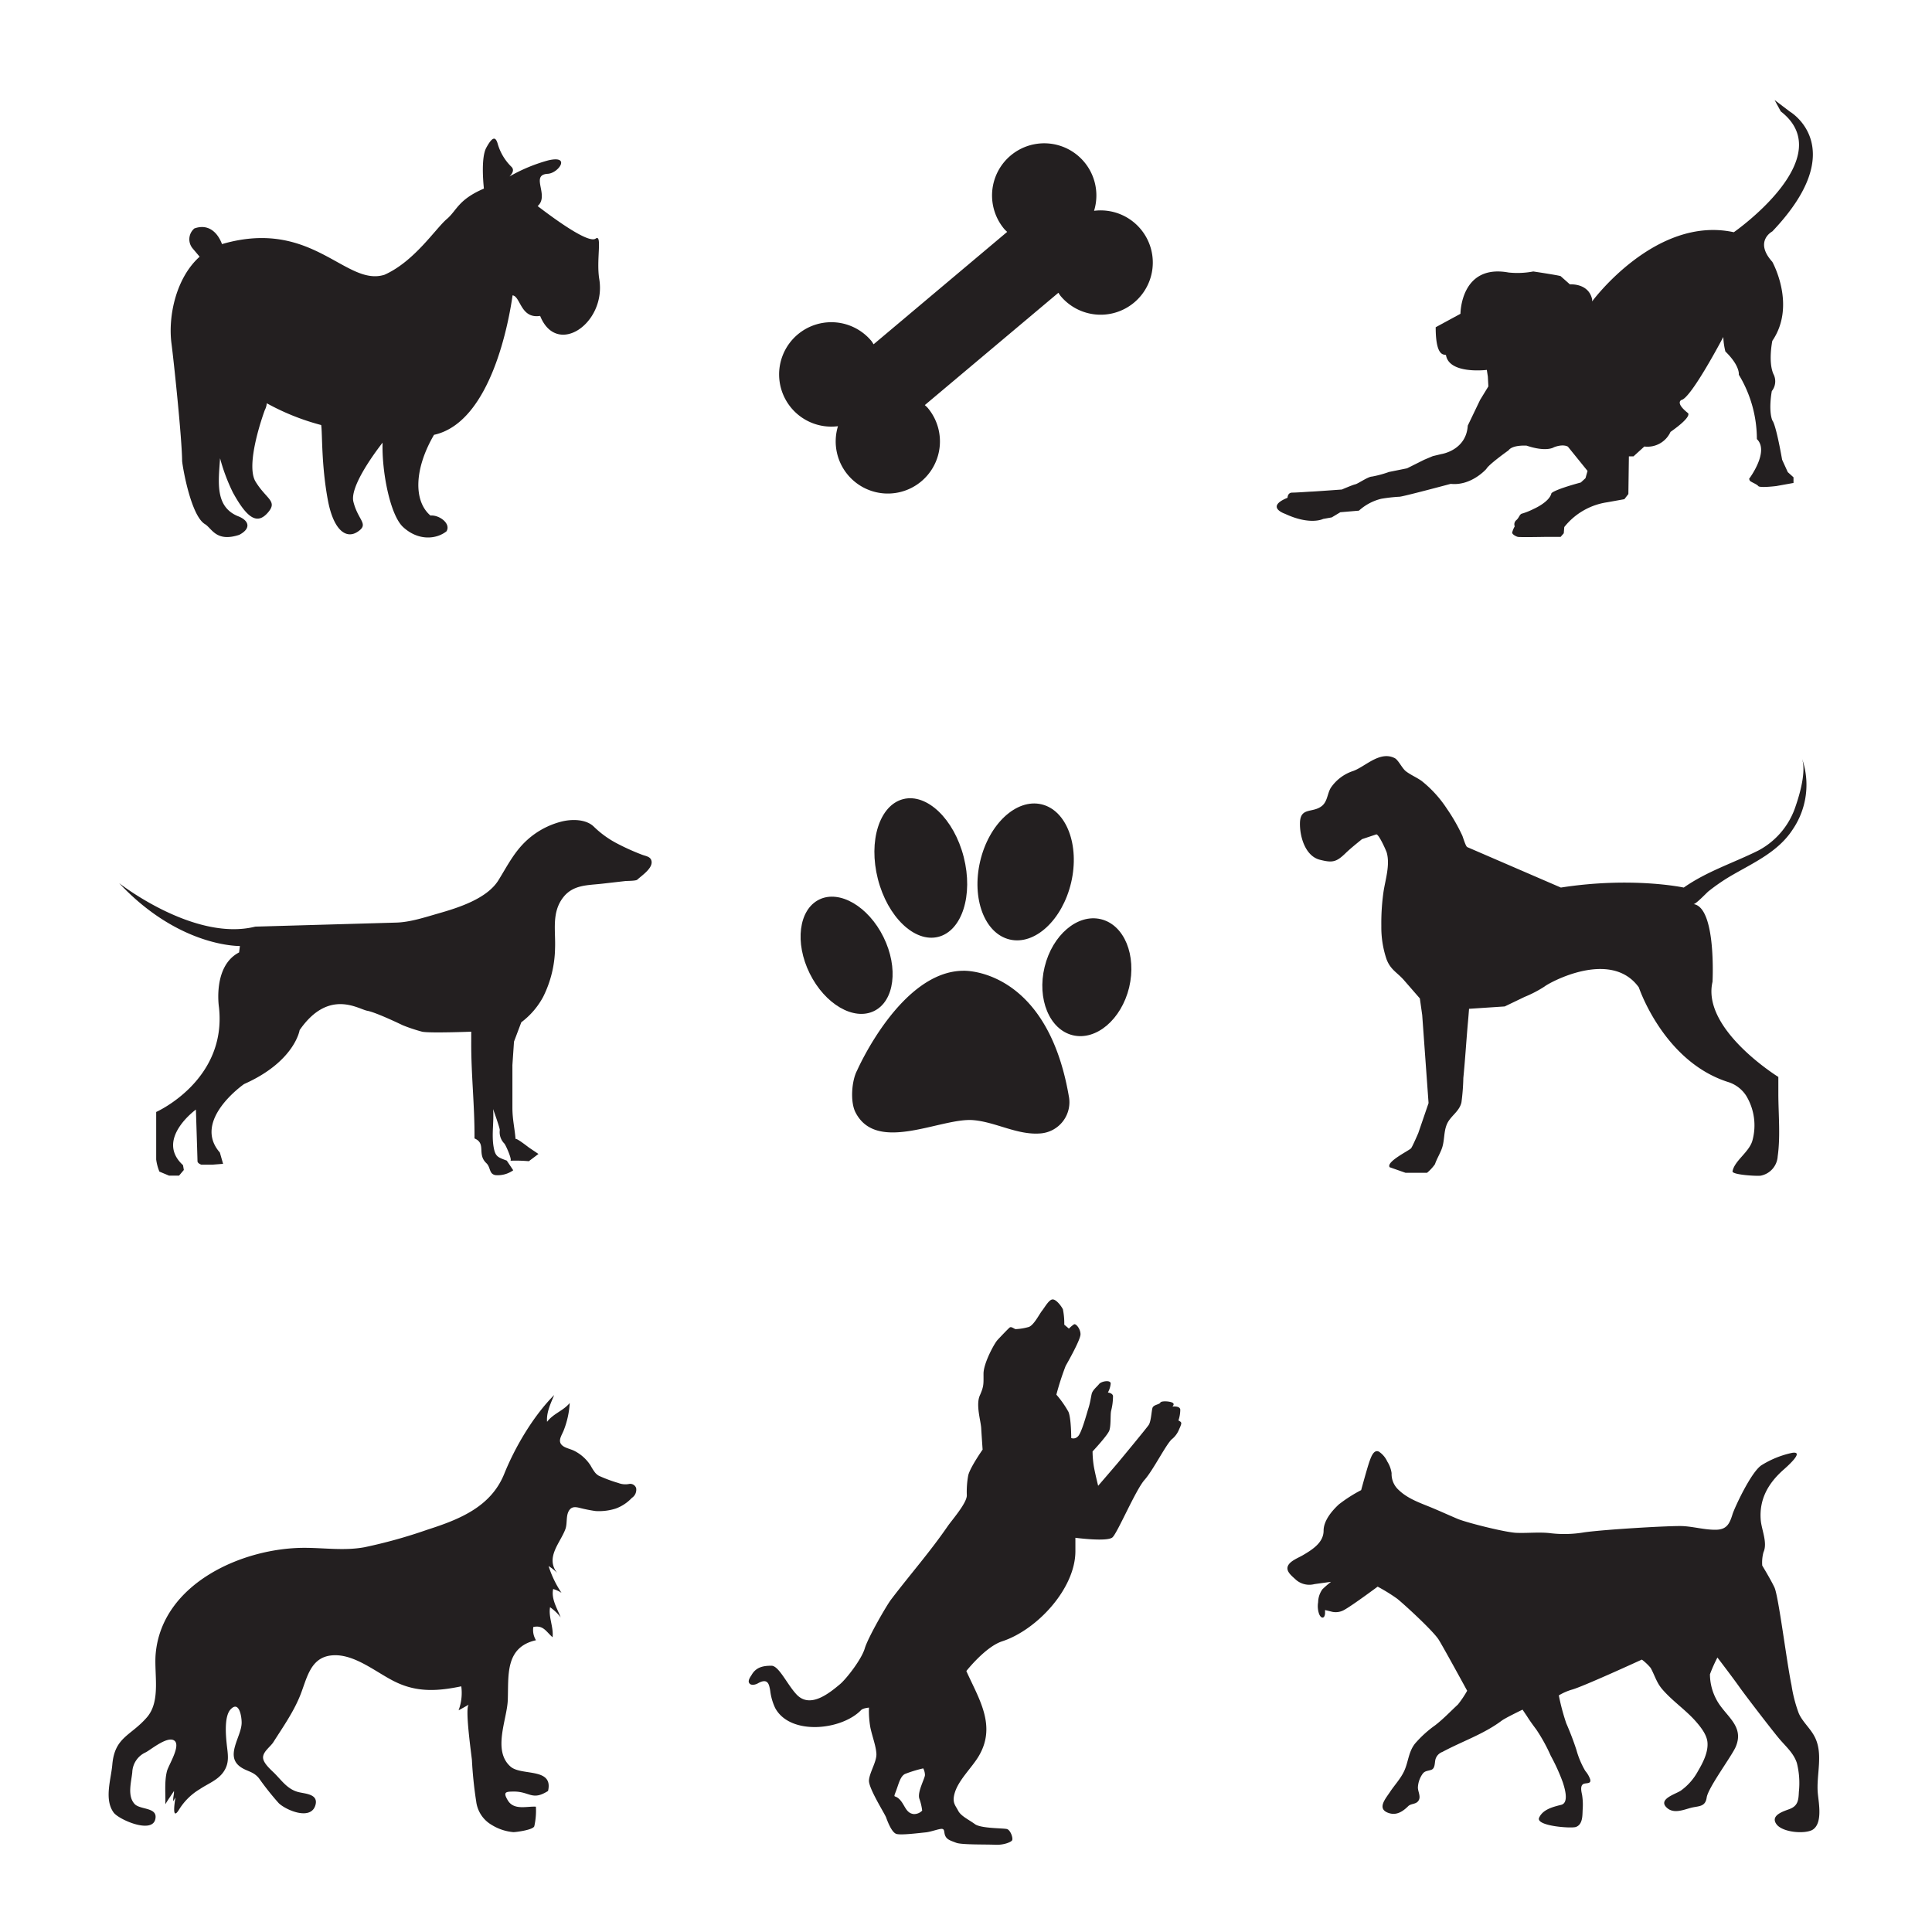 <?xml version="1.0"?>
<svg xmlns="http://www.w3.org/2000/svg" viewBox="0 0 450 450">
  <title>dog-vectors</title>
  <g id="Background"/>
  <g id="Dogs">
    <path d="M423.41,417.77c-.43-4.37,1.4-9.32-.82-13.39-1-1.88-2.76-3.36-3.62-5.31a33,33,0,0,1-1.7-6.58c-1.11-5.29-3-20.6-3.95-22.71-.82-1.77-2.86-5.13-2.86-5.13a9.09,9.09,0,0,1,.29-3.11c1-2.21-.46-5.22-.64-7.51-.39-4.85,1.78-8.59,5.29-11.69.74-.66,5.1-4.45,2-3.94a22.13,22.13,0,0,0-7,2.81c-2.49,1.46-6.44,10.12-6.85,11.45-.69,2.24-1.34,3.62-3.91,3.65s-5.09-.71-7.63-.85-18,.75-23.07,1.46a27.39,27.39,0,0,1-7.67.21c-2.61-.34-5.35,0-8-.1-2.44-.06-11.55-2.34-13.75-3.25-2.36-1-4.67-2.07-7-3s-4.87-1.92-6.73-3.73a5,5,0,0,1-1.66-3.93,6.78,6.78,0,0,0-1-2.69,5.55,5.55,0,0,0-1.93-2.3c-1.22-.63-1.85,1.26-2.16,2.09-.52,1.4-2,6.86-2,6.86a33.63,33.63,0,0,0-5.19,3.32c-1.62,1.49-3.56,3.8-3.56,6.13,0,2.76-2.61,4.4-4.78,5.68-1.06.64-3.13,1.37-3.57,2.63s1.13,2.37,1.93,3.14a4.74,4.74,0,0,0,4.25,1c.48-.08,3.9-.54,3.9-.54a24.85,24.85,0,0,0-2,1.73,5.32,5.32,0,0,0-1,3,5.57,5.57,0,0,0,.22,2.75c.49,1.21,1.33,1.11,1.39-.18v-.73l1.71.42a4,4,0,0,0,2.84-.5c2-1.13,7.7-5.37,7.7-5.37a40.66,40.66,0,0,1,4.56,2.82c1.74,1.4,8.44,7.56,9.67,9.55s6.62,11.88,6.62,11.88a23.88,23.88,0,0,1-2.15,3.2c-1.78,1.65-3.37,3.35-5.3,4.84a26.26,26.26,0,0,0-4.68,4.25c-1.52,1.91-1.54,4.14-2.48,6.28-.83,1.86-2.26,3.34-3.36,5-1,1.52-3.11,3.87-.44,4.86,1.91.71,3.39-.28,4.68-1.55.73-.71,2-.34,2.52-1.51.39-.91-.3-2-.26-2.91a5.93,5.93,0,0,1,1.06-3.06c.55-.8,1.27-.69,2.09-1s.75-1.48.9-2.27a2.59,2.59,0,0,1,1.65-1.88c4.6-2.48,9.59-4.12,13.81-7.28.88-.66,4.86-2.57,4.86-2.57s.78,1.16,1,1.48c.69,1.11,1.43,2.11,2.21,3.16a39.33,39.33,0,0,1,3.36,6.1,44.58,44.58,0,0,1,2.82,6.22c.37,1.17,1.53,4.73-.39,5.21s-4.27,1.06-5.14,3,7.5,2.55,8.58,2.15c1.58-.58,1.5-2.62,1.56-4a14.74,14.74,0,0,0-.13-3.45c-.16-.79-.59-2.41.58-2.65.66-.14,1.57,0,1.3-1a6.1,6.1,0,0,0-1.13-1.94,20.15,20.15,0,0,1-2.07-4.9c-.69-2.12-1.49-4.19-2.38-6.23a51,51,0,0,1-1.72-6.47,12.85,12.85,0,0,1,3.05-1.34c2.58-.7,16.29-7,16.29-7a12.33,12.33,0,0,1,2.05,1.94c.93,1.68,1.34,3.34,2.62,4.87,2.43,2.87,5.64,4.95,8.08,7.8,1.08,1.26,2.38,2.94,2.53,4.65.21,2.31-1.06,4.77-2.2,6.7a13.51,13.51,0,0,1-4,4.56c-1.18.8-5.27,1.93-3.39,3.86,1.58,1.63,3.85.66,5.65.17s3.43-.13,3.76-2.42,5.83-9.64,6.76-11.81c2.13-5-2.54-7.18-4.54-11.1a12.5,12.5,0,0,1-1.46-5.8,34.57,34.57,0,0,1,1.74-3.9s3.51,4.58,5.18,6.95c1.42,2,7.56,10,9.25,12,1.52,1.79,3.34,3.33,4.08,5.64a19.2,19.2,0,0,1,.46,6.72c-.08,1.94-.23,3.27-2.22,4-1.32.5-4.51,1.43-3,3.51,1.35,1.87,6.36,2.35,8.33,1.35C424.57,424.82,423.64,420.12,423.41,417.77Z" fill="#231f20"/>
    <path d="M174.43,391.86c.33.87,1.52.55,2.1.22,1.62-.92,2.26-.46,2.59.47a8.54,8.54,0,0,1,.3,1.42,13,13,0,0,0,1.14,3.87c3.49,6.44,15.44,5.19,20,.48.43-.47,1.84-.58,1.84-.58a22.13,22.13,0,0,0,.32,4.61c.43,2.08,1.3,4.27,1.41,6.11s-1.62,4.39-1.73,6.23,3.67,7.73,4,8.65,1.29,3.46,2.37,3.81,5.52-.23,6.81-.35,3.25-.92,3.89-.81.33.93.76,1.73,1.19,1,2.49,1.5,7,.35,9,.46,3.67-.57,4-1-.33-2.43-1.19-2.66-6.05-.11-7.46-1.15-3.24-1.85-3.89-3.11-1.41-1.85-.87-3.92c.84-3.23,4.13-6.12,5.77-9,4-7-.11-13.18-3-19.62,0,0,4.43-5.65,8.33-6.92,8.08-2.63,17.07-12.26,17.07-21v-3.12s7.46,1,8.65-.11,5.4-11.07,7.46-13.38,5.19-8.65,6.48-9.57a5.6,5.6,0,0,0,1.6-2.29,6.47,6.47,0,0,0,.44-1.1c.13-.51-.19-.61-.63-.88a7.87,7.87,0,0,0,.43-2.54c-.11-.92-1.84-.69-1.84-.69s.65-.58,0-.92-2.59-.46-2.81,0-1.62.46-1.84,1.27-.32,3.11-.86,3.92-6.27,7.73-7.13,8.76-4.65,5.42-4.65,5.42-.87-3.46-1.08-5a23.4,23.4,0,0,1-.22-3s3.46-3.7,3.89-4.85.22-3.69.43-4.61a13.6,13.6,0,0,0,.44-3.46c-.11-.69-1.19-.81-1.19-.81a5.24,5.24,0,0,0,.65-2.08c0-.92-2.16-.57-2.71.12s-1.51,1.39-1.72,2.31-.33,2-.76,3.34-1.62,5.88-2.49,6.58a1.41,1.41,0,0,1-1.51.34s0-4.61-.65-6.11a23.58,23.58,0,0,0-2.81-4,64,64,0,0,1,2.16-6.69c.65-1.15,3.46-6.11,3.46-7.38s-1.08-2.54-1.51-2.31a7.74,7.74,0,0,0-1.19,1l-1.08-.92a16.46,16.46,0,0,0-.32-3.58c-.33-.69-1.52-2.3-2.38-2.3s-1.84,1.84-2.49,2.65-2,3.58-3.24,3.81a12.87,12.87,0,0,1-2.92.46c-.43-.12-1-.69-1.4-.35s-2.06,2.08-2.81,2.89-3.25,5.42-3.25,7.84.11,2.88-.86,5.07.22,5.88.32,7.61.33,5,.33,5-2.92,4.16-3.35,6a21.13,21.13,0,0,0-.33,4.61c.07,1.8-3.48,5.81-4.48,7.27-4.13,6-8.72,11.2-13.13,17-1,1.27-5.41,8.89-6.16,11.43s-4.22,7-5.73,8.3c-2.52,2.11-7,5.8-10.16,2.42-2.17-2.3-4.11-6.69-5.84-6.69s-3.57.23-4.65,2.19C174.78,390.55,174.24,391.35,174.43,391.86Zm34.2,25.48c.64-1.61,1-3.57,2.16-4.15a30.37,30.37,0,0,1,4.25-1.3,3.56,3.56,0,0,1,.4,1.53c0,.81-1.84,4-1.3,5.54a12.22,12.22,0,0,1,.65,2.77,2.64,2.64,0,0,1-1.95.8c-1.83-.19-2.05-2.07-3.24-3.34S208,419,208.63,417.34Z" fill="#231f20"/>
    <path d="M138.45,342.78a11.72,11.72,0,0,1-.86-1.38A9.7,9.7,0,0,0,133.9,338c-.78-.42-1.68-.59-2.46-1-1.77-1-.8-2.32-.2-3.69a20.52,20.52,0,0,0,1.46-6.52c-1.52,1.83-3.82,2.45-5.28,4.38-.18-2.18.83-4.25,1.66-6.24-4.83,4.84-9.1,12.08-11.63,18.35-3.09,7.66-10.36,10.6-17.86,13a117.22,117.22,0,0,1-14.69,4.1c-4.65.86-9.33.14-14,.14-14.39,0-33.1,8.27-34.63,24.57-.44,4.69,1.26,11-2,14.85-3.77,4.4-7.55,4.58-8.11,11.07-.3,3.46-1.94,8.08.31,11.17,1.18,1.62,8.85,5,9.69,1.6.72-2.92-3.51-2.17-4.82-3.61-1.74-1.92-.75-5.1-.53-7.39a5.31,5.31,0,0,1,3.18-4.65c1.3-.72,5.1-3.88,6.64-2.69s-1.4,5.71-1.75,7.13c-.6,2.38-.31,5.12-.36,7.67.62-1.08,1.32-2,2-3.08.06.82-.28,1.57-.15,2.37.12-.23.51-.9.5-.86-.23,1.35-.86,5.63.89,2.73a14.2,14.2,0,0,1,4.79-4.68c1.87-1.27,4.17-2.07,5.5-4,1.5-2.15,1-4.15.75-6.56-.21-2-.59-6.4.9-8,2.07-2.22,2.64,1.94,2.58,3.26-.14,3.24-3.92,7.62-.23,10.16,1.53,1.06,2.94,1,4.25,2.59A65.5,65.5,0,0,0,64.93,420c1.73,1.65,7.65,4.19,8.58.29.56-2.39-2.32-2.48-3.89-2.85-2.55-.61-3.83-2.51-5.59-4.31-.87-.88-2.79-2.46-2.76-3.82s1.75-2.49,2.4-3.53c2.23-3.51,4.64-6.93,6.21-10.79s2.28-8.73,7.07-9.38c5.46-.74,10.8,4.13,15.43,6.27,5,2.34,9.74,2,15.06.9a11.56,11.56,0,0,1-.63,5.59c.78-.42,1.64-.9,2.4-1.35-1,.58.58,11.54.71,12.94a94.36,94.36,0,0,0,1,9.66,7.34,7.34,0,0,0,3.56,5.41,11.5,11.5,0,0,0,5.1,1.71c.67,0,4.78-.55,4.88-1.43a16.41,16.41,0,0,0,.36-4.5c-2.1-.13-5.09.9-6.52-1.44-1.22-2-.46-2.05,1.19-2.08,3.93-.08,4.38,2.25,8.16-.14,1.3-5.52-6.19-3.46-8.72-5.66-4.26-3.71-.85-10.93-.66-15.45.23-5.64-.75-12.35,6.57-14a4.55,4.55,0,0,1-.62-3.08c2.36-.51,3,1.12,4.49,2.39.25-2.44-1-4.7-.59-7a11.87,11.87,0,0,1,2.47,2.35c-.83-2.11-2.23-4.25-1.75-6.59a7.51,7.51,0,0,1,1.94.88,24,24,0,0,1-3-6.22,9.86,9.86,0,0,1,2,1.62c-2.83-3.63.72-7,1.91-10.23.53-1.4,0-3.41,1.07-4.61.63-.73,1.61-.5,2.43-.29a35.1,35.1,0,0,0,3.51.69,12.81,12.81,0,0,0,4.75-.59,9.75,9.75,0,0,0,3.72-2.47,2.28,2.28,0,0,0,1-2.3,1.46,1.46,0,0,0-1.73-.93,4.54,4.54,0,0,1-2.41-.24,33.78,33.78,0,0,1-4.53-1.68A3.12,3.12,0,0,1,138.45,342.78Z" fill="#231f20"/>
    <path d="M419.7,176.62c1.05,3-.46,8.24-1.45,11.11a18,18,0,0,1-8.73,10.39c-5.87,2.92-11.91,4.81-17.34,8.61,0,0-12-2.59-28.62,0l-21.8-9.42c-.39-.17-1-2.34-1.18-2.72a42.44,42.44,0,0,0-3.56-6.21,27.34,27.34,0,0,0-5.89-6.48c-1.16-.83-2.52-1.38-3.66-2.25-.9-.69-1.76-2.64-2.62-3.07-3.48-1.76-6.85,2-9.68,3a10.06,10.06,0,0,0-5.21,3.93c-.8,1.34-.76,3.1-2,4.16-2.14,1.79-5,.25-5.17,3.85-.12,3.1,1.13,7.86,4.65,8.74,2.89.73,3.79.56,5.91-1.48,1.22-1.18,2.56-2.24,3.88-3.32l3.32-1.11c.56-.18,2.33,3.79,2.46,4.28.78,2.89-.32,6.2-.76,9.06a51.33,51.33,0,0,0-.51,8,23.14,23.14,0,0,0,1.2,7.7c.93,2.51,2.51,3.11,4.08,4.92l3.69,4.24.55,3.88,1.48,20.5-2.4,7s-1.29,3-1.66,3.51-5.91,3.14-5,4.43l3.7,1.3h5a10.55,10.55,0,0,0,1.85-2c.45-1.33,1.24-2.54,1.68-3.87.56-1.74.37-3.64,1.05-5.33.78-2,2.95-3,3.44-5.21a50.78,50.78,0,0,0,.44-5.68c.43-4.35.69-8.71,1.08-13.06.09-1,.17-2,.25-3.05l8.31-.55,4.62-2.22a27.68,27.68,0,0,0,4.62-2.4c1.1-.92,15.51-8.86,22,.19,0,0,5.72,17.17,20.68,22a7.77,7.77,0,0,1,4.29,3.18,13.31,13.31,0,0,1,1.46,10.56c-.79,2.67-4.16,4.63-4.61,7.09-.15.84,6,1.18,6.65,1a4.9,4.9,0,0,0,3.87-4.5c.64-4.45.19-9.64.15-14.14,0-1.45,0-2.9,0-4.34,0,0-17.92-11.08-15.33-22.16,0,0,.92-17.36-4.43-18.1.5.07,3-2.57,3.44-2.94a45,45,0,0,1,5.91-4c5-2.86,10.48-5.39,13.74-10.42A18.49,18.49,0,0,0,419.7,176.62Z" fill="#231f20"/>
    <path d="M205.79,218.28c3.53,7.17,2.55,14.87-2.19,17.2s-11.45-1.57-15-8.74-2.55-14.87,2.19-17.21S202.26,211.11,205.79,218.28Z" fill="#231f20"/>
    <path d="M249.49,205.57c-2.05,8.7-8.44,14.64-14.3,13.26s-8.93-9.53-6.89-18.23,8.44-14.63,14.28-13.26S251.52,196.87,249.49,205.57Z" fill="#231f20"/>
    <path d="M224.47,199.62c2.26,8.85-.39,17.18-5.91,18.59s-11.83-4.63-14.09-13.49.38-17.18,5.9-18.59S222.21,190.76,224.47,199.62Z" fill="#231f20"/>
    <path d="M263,230c-1.81,7.46-7.69,12.44-13.12,11.13s-8.38-8.44-6.57-15.9,7.68-12.45,13.12-11.13S264.77,222.49,263,230Z" fill="#231f20"/>
    <path d="M199.64,249.32s10.18-23.21,24.82-23.21c0,0,19.29-.72,24.47,29.11A7.29,7.29,0,0,1,242.3,264c-5.36.42-10.37-2.67-15.63-3.1-7.49-.61-22.42,7.88-27.4-1.79C198,256.67,198.35,251.73,199.64,249.32Z" fill="#231f20"/>
    <path d="M27.75,205.7s17.45,13.7,31.71,10.13l32.84-.94c3.21-.09,6.71-1.24,9.76-2.12,4.6-1.31,11.29-3.4,14-7.69,2.08-3.35,3.73-6.73,6.75-9.45a18.79,18.79,0,0,1,7.86-4.24c2.56-.67,5.87-.59,7.65,1.16a22.84,22.84,0,0,0,5.58,4,53.29,53.29,0,0,0,5.67,2.54c.82.3,1.76.41,2.09,1.17.75,1.78-2.17,3.64-3.23,4.64-.32.3-2.39.27-2.82.32l-5.43.62c-3.41.38-6.78.22-9.08,3.28-2.66,3.54-1.65,7.75-1.82,11.8a26.19,26.19,0,0,1-2.76,11.25,18.1,18.1,0,0,1-5.1,5.94l-1.7,4.51-.37,5.44v9.94c0,2.7.51,4.66.74,7.35,0-.51,3,1.87,3.2,2l2.13,1.43-2.25,1.69a32.9,32.9,0,0,0-4.33-.11c.58,0-1-3.58-1.36-4a3.77,3.77,0,0,1-1.07-3.16c0-.56-1.56-4.87-1.56-4.88.24,2.93-.37,5.83.11,8.75.39,2.37,1,2.47,3.08,3.26l1.5,2.25a6.22,6.22,0,0,1-4.16,1.13c-1.52-.3-1.06-1.81-2.1-2.79-2.25-2.13.06-4.55-2.76-5.76.06-7.56-.81-15-.76-22.6,0-.76,0-1.51,0-2.26,0,0-9.76.38-11.45,0a38.6,38.6,0,0,1-4.5-1.5s-6.19-3-8.26-3.37-9-5.26-15.76,4.5c0,0-1.12,7.32-12.94,12.57,0,0-12.2,8.45-5.64,15.95l.75,2.63-2.43.19H46.89S46,271,46,270.44s-.37-12-.37-12-9.58,6.94-3,12.95l.19,1.12-1.12,1.32H39.38l-2.25-.94a11.16,11.16,0,0,1-.75-2.82V259S52.89,251.67,51,234.6c0,0-1.5-9.57,4.69-12.76l.19-1.5S41.82,220.71,27.75,205.7Z" fill="#231f20"/>
    <path d="M334.4,76.22l5.77-3.13s0-11.66,11.19-9.62a19.63,19.63,0,0,0,5.77-.24s5.62.84,6.36,1.08l2.18,1.93s4.33-.37,5.17,3.48v.48s14.79-20.08,33-16.11c0,0,24.89-17.32,10.94-28.14l-1.44-2.65L416.9,26s14.43,8.42-4.09,27.9c0,0-4.33,2.28,0,7.09,0,0,5.65,10.11,0,18.4,0,0-1,4.81.24,7.7a3.64,3.64,0,0,1-.36,4s-.84,4.32.12,6.85c0,0,.72.36,2.28,9.14l1.32,2.89,1.33,1.2v1.32l-4,.72s-3.85.48-4.21,0-1.93-1-2-1.32l-.13-.36s4.81-6.37,1.81-9.26a29,29,0,0,0-4.21-15s.36-2-3.13-5.41a16.76,16.76,0,0,1-.48-3.37s-7.45,14.19-9.74,14.67c0,0-1.56.6,1.44,3,0,0,1.45.6-4,4.44A5.89,5.89,0,0,1,383,104l-2.52,2.29h-1.08l-.12,8.78-.93,1.2-4,.72a15.67,15.67,0,0,0-10,5.77l-.12,1.45-.73.84h-3.4s-6.09.12-6.57,0-1.32-.6-1.32-1a5.68,5.68,0,0,1,.6-1.45,1.27,1.27,0,0,1,.36-1.44c.72-.6.72-1.44,1.44-1.56a16.44,16.44,0,0,0,2.65-1.08s3.61-1.57,4.09-3.61c0,0,.24-.73,6.85-2.53l1.09-1,.48-1.69-4.57-5.65s-1-.72-3.25.13c0,0-1.68,1.2-6.37-.37,0,0-3.25-.24-4.21,1.09,0,0-4.57,3.24-5.17,4.33,0,0-3.49,4-8.3,3.48,0,0-11.67,3.13-12,3a37.29,37.29,0,0,0-4.21.48,12,12,0,0,0-5.17,2.76l-4.33.37-2,1.2-2,.36s-3,1.56-8.9-1.2c0,0-4.69-1.57.6-3.73,0,0,0-1.2,1.08-1.2s4.21-.24,4.57-.24,7-.48,7-.48,2.53-1.09,3.13-1.21,3-1.8,3.85-1.8a25.07,25.07,0,0,0,4-1.08l4.21-.85,4-2,2-.84,2-.48s5.78-.84,6.14-6.62l2.88-6L346.67,90l-.12-2.28-.24-1.56s-8.66,1.08-9.5-3.37C336.81,82.23,334.4,84,334.4,76.22Z" fill="#231f20"/>
    <path d="M216.08,95c-.21-.25-.45-.43-.67-.65l31.11-26.16c.18.26.32.52.53.77a12.15,12.15,0,1,0,7.78-19.86,12.15,12.15,0,1,0-20.91,4.25c.21.25.45.44.67.66L203.48,80.19c-.18-.26-.32-.53-.52-.78a12.16,12.16,0,1,0-7.78,19.86A12.14,12.14,0,1,0,216.08,95Z" fill="#231f20"/>
    <path d="M139.58,65c-.74-4.5.77-10.56-.85-9.42s-8.94-4.09-13.5-7.58c2.83-2.47-1.86-7.29,2.37-7.52,2.45-.13,5.51-4.41.07-3.12a38.68,38.68,0,0,0-9,3.74c.8-.81,1.13-1.61.42-2.28a12.25,12.25,0,0,1-3.21-5.48c-.48-1.49-1.16-1.6-2.62,1.08-1.17,2.16-.76,7.51-.55,9.51-6,2.57-6.3,5.09-8.62,7.07-2.69,2.29-7.56,9.89-14.54,13-9,2.83-16.72-13.15-37.58-7.22l-.26.08c-.91-2.47-3-4.88-6.44-3.65a3.31,3.31,0,0,0-.4,4.65l1.63,1.93C41,64.71,39.11,73.64,39.94,80c.58,4.44,2.44,22.24,2.48,27.37.15,1.69,2.09,12.79,5.32,14.71,1.64,1,2.59,4.27,8,2.49,2.91-1.54,2.21-3.41-.39-4.37-5.3-2.24-4.46-7.92-4.1-13.38,0,0,0-.07,0-.1a43.37,43.37,0,0,0,3,8c3.48,6.34,5.78,7.39,8.14,4.68s-.32-3.07-2.86-7.21,2.15-16.68,2.15-16.68a4.2,4.2,0,0,0,.46-1.58A55.4,55.4,0,0,0,74.81,99c.3,1.81,0,9.28,1.59,17.67,1.3,6.74,4.18,9,6.91,7.18s.1-2.56-1-7c-.78-3.23,4-10.13,6.8-13.75-.21,6.61,1.72,16.84,4.78,19.66,3.52,3.25,7.71,2.88,10.1,1,1.12-1.81-1.69-3.87-3.73-3.68-4-3.42-3.76-10.93.83-18.8,13.41-2.93,17.52-27,18.3-32.49,1.89.27,1.85,5.51,6.42,4.79C129.7,83.28,141.27,75.25,139.58,65ZM56.64,89.27h0Z" fill="#231f20"/>
  </g>
</svg>
